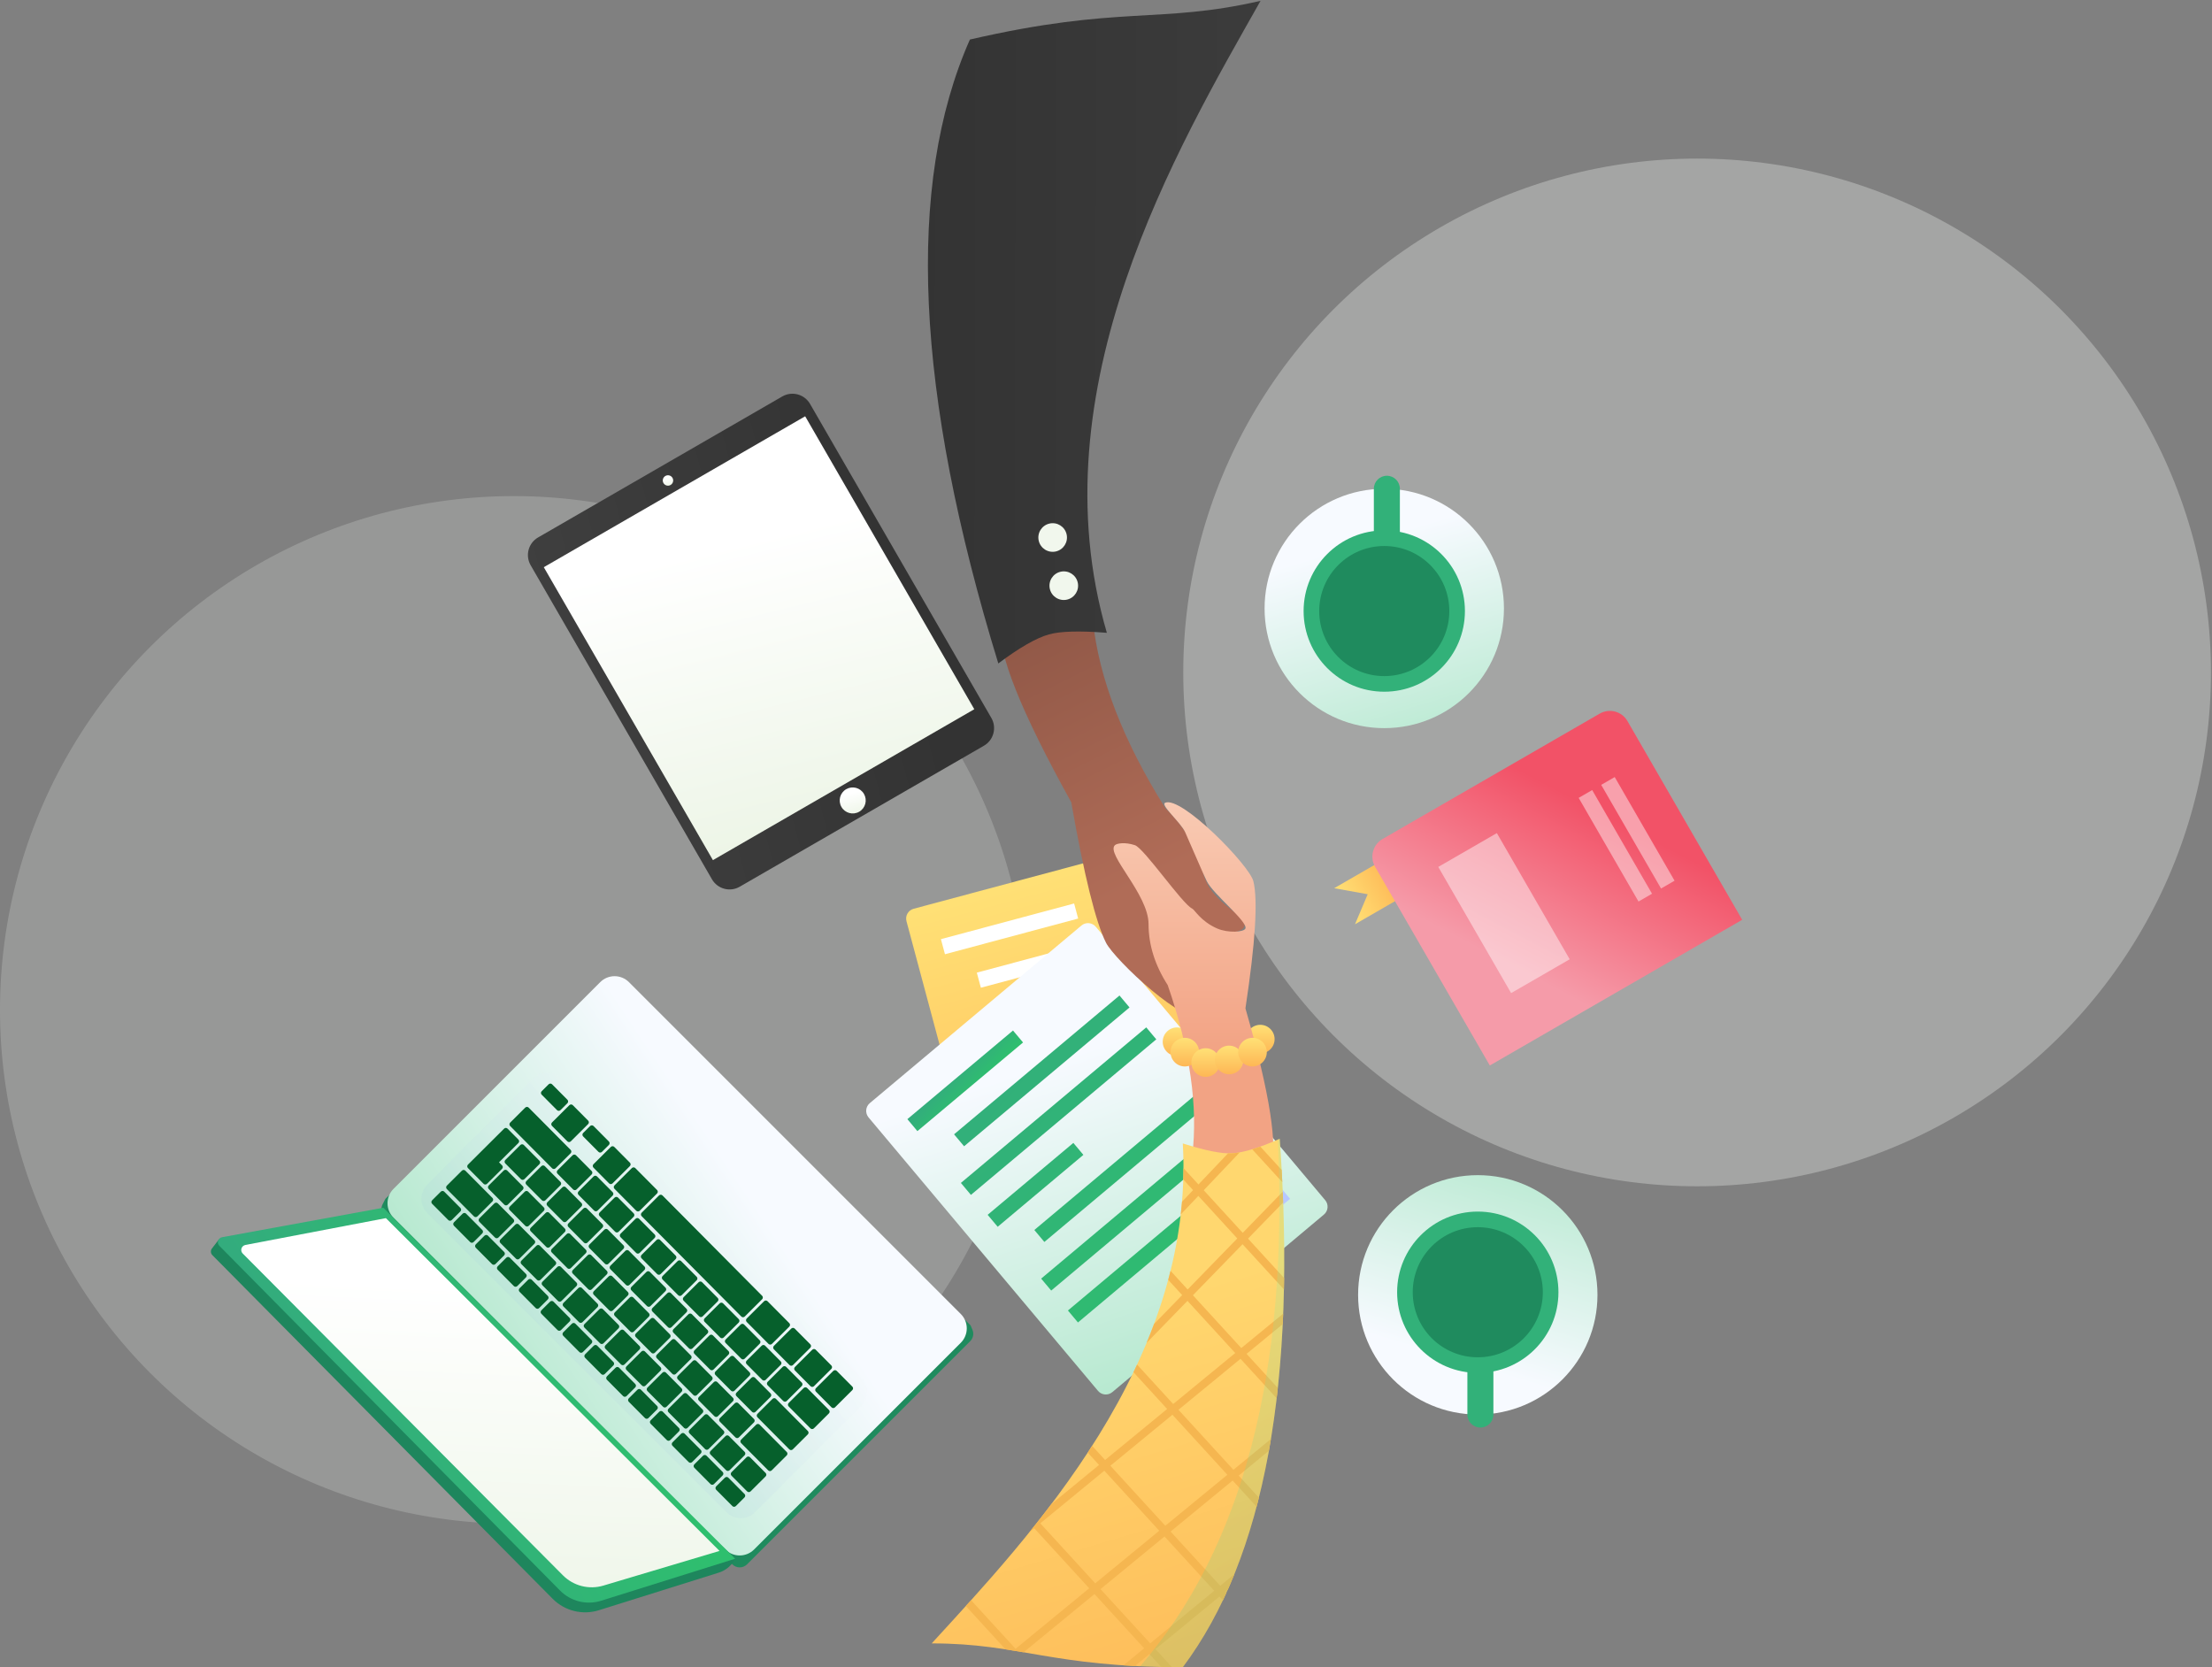 <?xml version="1.0" encoding="UTF-8"?>
<svg width="544px" height="410px" viewBox="0 0 544 410" version="1.1" xmlns="http://www.w3.org/2000/svg" xmlns:xlink="http://www.w3.org/1999/xlink">
    <rect x="0" y="0" width="544" height="410" fill="#808080" stroke="none"/>
    <!-- Generator: sketchtool 51.3 (57544) - http://www.bohemiancoding.com/sketch -->
    <title>83C1C0DA-6CD5-43C2-BA97-64A194586FB4</title>
    <desc>Created with sketchtool.</desc>
    <defs>
        <linearGradient x1="50%" y1="-10.877%" x2="50%" y2="100%" id="linearGradient-1">
            <stop stop-color="#FFE579" offset="0%"></stop>
            <stop stop-color="#FEB755" offset="100%"></stop>
        </linearGradient>
        <linearGradient x1="50%" y1="19.686%" x2="-33.812%" y2="294.476%" id="linearGradient-2">
            <stop stop-color="#F7FAFF" offset="0%"></stop>
            <stop stop-color="#2DC46A" offset="100%"></stop>
        </linearGradient>
        <linearGradient x1="17.012%" y1="-9.919%" x2="132.295%" y2="110.02%" id="linearGradient-3">
            <stop stop-color="#33AC7D" offset="0%"></stop>
            <stop stop-color="#2DC46A" offset="100%"></stop>
        </linearGradient>
        <linearGradient x1="13.183%" y1="63.035%" x2="68.879%" y2="57.737%" id="linearGradient-4">
            <stop stop-color="#925948" offset="0%"></stop>
            <stop stop-color="#B06C57" offset="100%"></stop>
        </linearGradient>
        <linearGradient x1="92.577%" y1="68.312%" x2="-38.154%" y2="23.909%" id="linearGradient-5">
            <stop stop-color="#333333" offset="0%"></stop>
            <stop stop-color="#424242" offset="100%"></stop>
        </linearGradient>
        <linearGradient x1="107.254%" y1="-120.462%" x2="38.27%" y2="-120.462%" id="linearGradient-6">
            <stop stop-color="#FAD0BA" offset="0%"></stop>
            <stop stop-color="#F2A384" offset="100%"></stop>
        </linearGradient>
        <linearGradient x1="50%" y1="32.119%" x2="67.286%" y2="115.978%" id="linearGradient-7">
            <stop stop-color="#FFD76F" offset="0%"></stop>
            <stop stop-color="#FEB856" offset="100%"></stop>
        </linearGradient>
        <linearGradient x1="50%" y1="32.119%" x2="67.286%" y2="115.978%" id="linearGradient-8">
            <stop stop-color="#84F0A8" offset="0%"></stop>
            <stop stop-color="#48B676" offset="100%"></stop>
        </linearGradient>
        <linearGradient x1="51.952%" y1="-8.256%" x2="39.295%" y2="156.337%" id="linearGradient-9">
            <stop stop-color="#F7FAFF" offset="0%"></stop>
            <stop stop-color="#6B9AD9" offset="100%"></stop>
        </linearGradient>
        <linearGradient x1="50%" y1="19.686%" x2="24.714%" y2="116.331%" id="linearGradient-10">
            <stop stop-color="#FFFFFF" offset="0%"></stop>
            <stop stop-color="#EBF4E4" offset="100%"></stop>
        </linearGradient>
        <linearGradient x1="45.815%" y1="15.16%" x2="75.941%" y2="70.686%" id="linearGradient-11">
            <stop stop-color="#F59BA9" offset="0%"></stop>
            <stop stop-color="#F25267" offset="100%"></stop>
        </linearGradient>
    </defs>
    <g id="Final" stroke="none" stroke-width="1" fill="none" fill-rule="evenodd">
        <g id="Homepage" transform="translate(-198, -1949)">
            <g id="illustration2" transform="translate(198, 1942)">
                <circle id="Background" fill="#F8FBF6" opacity="0.3" cx="417.371" cy="172.371" r="126.371"></circle>
                <circle id="Background" fill="#F8FBF6" opacity="0.2" cx="126.371" cy="255.371" r="126.371"></circle>
                <g id="Document" transform="translate(222, 212)" fill-rule="nonzero">
                    <path d="M13.549,8.112 L81.495,8.112 C82.876,8.112 83.995,9.231 83.995,10.612 L83.995,98.395 C83.995,99.776 82.876,100.895 81.495,100.895 L13.549,100.895 C12.168,100.895 11.049,99.776 11.049,98.395 L11.049,10.612 C11.049,9.231 12.168,8.112 13.549,8.112 Z" id="Document-base" fill="url(#linearGradient-1)" transform="translate(47.522, 54.503) rotate(-15) translate(-47.522, -54.503) "></path>
                    <path d="M9.402,25.964 L42.16,17.186 L43.154,20.895 L10.396,29.672 L9.402,25.964 Z M18.232,34.197 L69.533,20.451 L70.526,24.16 L19.226,37.906 L18.232,34.197 Z M52.674,88.564 L66.889,84.755 L67.883,88.464 L53.667,92.273 L52.674,88.564 Z" id="Document-base" fill="#FFFFFF"></path>
                </g>
                <g id="Document" transform="translate(212, 233)">
                    <path d="M23.787,12.591 L91.733,12.591 C93.114,12.591 94.233,13.71 94.233,15.091 L94.233,102.874 C94.233,104.255 93.114,105.374 91.733,105.374 L23.787,105.374 C22.406,105.374 21.287,104.255 21.287,102.874 L21.287,15.091 C21.287,13.71 22.406,12.591 23.787,12.591 Z" id="Document-base" fill="url(#linearGradient-2)" fill-rule="nonzero" transform="translate(57.76, 58.983) rotate(-40) translate(-57.76, -58.983) "></path>
                    <polygon id="Document-base" fill="#B7C8FF" fill-rule="nonzero" transform="translate(98.4, 72.076) rotate(-40) translate(-98.4, -72.076) " points="91.041 70.157 105.758 70.157 105.758 73.996 91.041 73.996"></polygon>
                    <polygon id="Document-base" fill="#FDC2C0" fill-rule="nonzero" transform="translate(83.695, 84.416) rotate(-40) translate(-83.695, -84.416) " points="76.336 82.496 91.053 82.496 91.053 86.335 76.336 86.335"></polygon>
                    <polygon id="Document-base" fill="url(#linearGradient-3)" transform="translate(25.374, 39.798) rotate(-40) translate(-25.374, -39.798) " points="8.417 37.879 42.331 37.879 42.331 41.718 8.417 41.718"></polygon>
                    <path d="M22.633,52.957 L63.318,18.819 L65.785,21.76 L25.101,55.898 L22.633,52.957 Z M24.312,64.913 L69.898,26.661 L72.366,29.603 L26.78,67.854 L24.312,64.913 Z M30.893,72.756 L51.971,55.07 L54.438,58.011 L33.361,75.697 L30.893,72.756 Z M42.376,76.486 L83.06,42.347 L85.528,45.288 L44.843,79.427 L42.376,76.486 Z M44.055,88.442 L89.641,50.19 L92.109,53.131 L46.523,91.383 L44.055,88.442 Z M50.636,96.284 L81.517,70.372 L83.985,73.313 L53.104,99.226 L50.636,96.284 Z" id="Document-base" fill="url(#linearGradient-3)"></path>
                </g>
                <g id="Coffee" transform="translate(334, 296)" fill-rule="nonzero">
                    <ellipse id="Coffee-base" fill="url(#linearGradient-2)" transform="translate(29.434, 29.435) rotate(-180) translate(-29.434, -29.435) " cx="29.434" cy="29.435" rx="29.434" ry="29.435"></ellipse>
                    <path d="M30.074,47.351 L30.074,47.351 C31.841,47.351 33.274,48.784 33.274,50.551 L33.274,62.069 L26.875,62.069 L26.875,50.551 C26.875,48.784 28.307,47.351 30.074,47.351 Z" id="Coffee-base" fill="#32B179" transform="translate(30.074, 54.71) rotate(-180) translate(-30.074, -54.71) "></path>
                    <ellipse id="Coffee-base" fill="#32B179" transform="translate(29.434, 28.795) rotate(-180) translate(-29.434, -28.795) " cx="29.434" cy="28.795" rx="19.836" ry="19.836"></ellipse>
                    <ellipse id="Coffee-base" fill="#1F8B5E" style="mix-blend-mode: multiply;" transform="translate(29.434, 28.795) rotate(-180) translate(-29.434, -28.795) " cx="29.434" cy="28.795" rx="15.997" ry="15.997"></ellipse>
                </g>
                <g id="Hand-man" transform="translate(210, 0)">
                    <path d="M22.439,201.658 C36.589,203.393 52.918,201.061 71.426,194.66 C77.11,191.011 82.924,189.186 88.867,189.186 C97.409,189.186 101.885,179.884 104.408,182.565 C104.916,183.105 105.355,185.386 104.408,188.272 C103.544,190.906 95.991,194.144 94.705,196.96 C94.152,198.173 98.287,199.577 100.953,200.451 C102.957,201.108 107.078,201.658 108.102,201.658 C109.126,201.658 122.188,197.109 123.182,197.109 C125.276,201.708 104.925,215.209 100.371,216.327 C94.943,217.66 83.076,217.847 64.772,216.888 C40.288,223.92 24.893,226.302 18.588,224.034 C6.879,219.821 8.339,210.26 22.439,201.658 Z" id="Hand" fill="url(#linearGradient-4)" fill-rule="nonzero" transform="translate(67.033, 203.472) scale(-1, -1) rotate(-103) translate(-67.033, -203.472) "></path>
                    <path d="M15.972,154.246 C44.012,123.607 91.36,73.865 87.765,11.306 C94.159,13.33 98.82,14.272 101.747,14.132 C104.977,13.977 109.551,12.591 115.47,9.975 C120.416,79.485 111.181,129.842 87.765,161.046 C50.089,161.046 41.36,154.246 15.972,154.246 Z" id="Sleeve" fill="url(#linearGradient-5)" transform="translate(66.368, 85.511) scale(-1, -1) rotate(-13) translate(-66.368, -85.511) "></path>
                    <ellipse id="Sleeve-buttons" fill="#F1F7ED" fill-rule="nonzero" transform="translate(51.618, 151.035) scale(-1, -1) rotate(-13) translate(-51.618, -151.035) " cx="51.618" cy="151.035" rx="3.519" ry="3.519"></ellipse>
                    <ellipse id="Sleeve-buttons" fill="#F1F7ED" fill-rule="nonzero" transform="translate(48.883, 139.188) scale(-1, -1) rotate(-13) translate(-48.883, -139.188) " cx="48.883" cy="139.188" rx="3.519" ry="3.519"></ellipse>
                </g>
                <g id="Hand-girl" transform="translate(229, 204)" fill-rule="nonzero">
                    <g id="Group" transform="translate(44.792, 0)">
                        <ellipse id="-bracelet-base" fill="url(#linearGradient-1)" cx="15.677" cy="59.189" rx="3.519" ry="3.519"></ellipse>
                        <ellipse id="-bracelet-base" fill="url(#linearGradient-1)" cx="36.153" cy="58.549" rx="3.519" ry="3.519"></ellipse>
                        <path d="M-18.799,48.564 C-6.628,50.057 7.418,48.05 23.338,42.545 C28.227,39.406 33.227,37.836 38.339,37.836 C45.687,37.836 55.578,27.259 57.748,29.565 C58.185,30.03 58.562,31.991 57.748,34.475 C57.005,36.74 43.26,46.142 42.154,48.564 C41.869,49.188 39.035,50.646 37.268,54.685 C36.083,57.393 36.347,61.363 37.268,61.664 C38.992,62.229 45.702,53.724 48.879,52.164 C51.068,51.089 55.648,49.195 60.948,46.836 C63.342,45.771 67.608,40.685 68.169,41.916 C69.97,45.872 52.796,62.656 48.879,63.617 C44.209,64.764 33.788,64.113 17.614,61.664 C-3.446,67.713 -16.688,69.762 -22.111,67.811 C-32.183,64.187 -30.927,55.963 -18.799,48.564 Z" id="Hand" fill="url(#linearGradient-6)" transform="translate(19.716, 48.88) rotate(-90) translate(-19.716, -48.88) "></path>
                        <ellipse id="-bracelet-base" fill="url(#linearGradient-1)" cx="17.597" cy="61.749" rx="3.519" ry="3.519"></ellipse>
                        <ellipse id="-bracelet-base" fill="url(#linearGradient-1)" cx="22.716" cy="64.308" rx="3.519" ry="3.519"></ellipse>
                        <ellipse id="-bracelet-base" fill="url(#linearGradient-1)" cx="28.475" cy="63.668" rx="3.519" ry="3.519"></ellipse>
                        <ellipse id="-bracelet-base" fill="url(#linearGradient-1)" cx="34.234" cy="61.749" rx="3.519" ry="3.519"></ellipse>
                    </g>
                    <path d="M0.136,207.154 C24.255,180.8 64.981,138.014 61.889,84.203 C67.389,85.944 71.398,86.754 73.915,86.634 C76.694,86.5 80.628,85.308 85.72,83.059 C89.974,142.847 82.031,186.162 61.889,213.003 C29.482,213.003 21.973,207.154 0.136,207.154 Z" id="Sleeve" fill="url(#linearGradient-7)"></path>
                    <path d="M18.28,208.613 L8.531,197.963 C8.959,197.49 9.39,197.012 9.823,196.531 L20.761,208.48 L38.869,193.602 L25.357,178.842 L24.122,179.858 C25.942,177.601 27.758,175.285 29.554,172.91 L41.288,163.269 L38.508,160.231 C38.869,159.679 39.229,159.123 39.586,158.566 L42.773,162.048 L58.038,149.506 L49.755,140.459 C50.055,139.836 50.35,139.211 50.641,138.583 L59.523,148.286 L74.783,135.747 L63.036,122.915 L52.987,133.245 C53.621,131.718 54.228,130.176 54.807,128.621 L61.737,121.496 L58.298,117.739 C58.496,117.003 58.687,116.264 58.871,115.523 L63.078,120.118 L75.287,107.566 L65.71,97.104 L61.388,101.651 C61.506,100.619 61.609,99.582 61.697,98.54 L64.411,95.684 L62.009,93.061 C62.037,92.134 62.053,91.203 62.055,90.268 L65.736,94.29 L73.008,86.639 C73.329,86.649 73.632,86.647 73.915,86.634 C74.518,86.605 75.174,86.526 75.885,86.398 L67.036,95.709 L76.628,106.187 L86.464,96.075 C86.502,96.961 86.537,97.842 86.569,98.72 L77.926,107.606 L86.804,117.304 C86.792,118.24 86.777,119.17 86.757,120.095 L76.586,108.984 L64.376,121.536 L76.268,134.527 L86.576,126.058 C86.542,126.922 86.504,127.781 86.463,128.636 L77.566,135.945 L85.257,144.346 C85.166,145.196 85.071,146.04 84.972,146.878 L76.081,137.165 L60.821,149.704 L74.332,164.463 L83.564,156.878 C83.403,157.851 83.237,158.816 83.064,159.773 L75.63,165.881 L80.603,171.314 C80.418,172.06 80.228,172.8 80.034,173.535 L74.145,167.102 L58.881,179.643 L71.097,192.988 L74.566,190.138 C74.043,191.431 73.504,192.703 72.948,193.952 L72.395,194.406 L72.629,194.662 C72.341,195.296 72.049,195.925 71.752,196.547 L70.909,195.626 L55.166,208.562 L59.219,212.99 C58.319,212.98 57.439,212.967 56.579,212.948 L53.681,209.782 L50.11,212.716 C49.143,212.667 48.203,212.611 47.287,212.551 L52.383,208.364 L40.167,195.02 L22.736,209.342 C21.244,209.088 19.768,208.842 18.28,208.613 L18.28,208.613 Z M80.95,84.978 L86.203,90.716 C86.258,91.725 86.31,92.729 86.358,93.728 L78.953,85.639 C79.588,85.446 80.254,85.226 80.95,84.978 Z M53.868,207.144 L69.611,194.208 L57.395,180.864 L41.652,193.799 L53.868,207.144 Z M72.847,165.684 L59.336,150.924 L44.071,163.466 L57.583,178.226 L72.847,165.684 Z M56.097,179.446 L42.586,164.686 L26.843,177.622 L40.354,192.381 L56.097,179.446 Z" id="Texture" fill="#F5B650"></path>
                    <path d="M85.275,83.253 C85.422,83.189 85.57,83.124 85.72,83.059 C89.974,142.847 82.031,186.162 61.889,213.003 C58.066,213.003 54.589,212.922 51.395,212.778 C76.632,183.622 87.925,140.447 85.275,83.253 Z" id="Shadow" fill="url(#linearGradient-8)" style="mix-blend-mode: multiply;" opacity="0.2"></path>
                </g>
                <g id="Macbook" transform="translate(51, 245)">
                    <path d="M101.933,3.675 L187.689,87.933 L188.15,89.011 C188.561,89.973 188.346,91.088 187.606,91.827 L132.725,146.709 C131.725,147.708 130.105,147.708 129.105,146.709 L43.553,61.156 C42.766,60.369 42.578,59.164 43.087,58.175 L43.781,56.827 L98.354,3.667 C99.351,2.696 100.941,2.699 101.933,3.675 Z" id="Macbook-base" fill="#1F8B5E"></path>
                    <path d="M57.823,32.347 L173.239,32.347 C176.001,32.347 178.239,34.586 178.239,37.347 L178.239,109.252 C178.239,112.013 176.001,114.252 173.239,114.252 L57.823,114.252 C55.061,114.252 52.823,112.013 52.823,109.252 L52.823,37.347 C52.823,34.586 55.061,32.347 57.823,32.347 Z" id="Macbook-base" fill="url(#linearGradient-2)" fill-rule="nonzero" transform="translate(115.531, 73.299) rotate(-315) translate(-115.531, -73.299) "></path>
                    <path d="M55.413,57.131 L159.391,57.131 C162.15,57.131 164.388,59.366 164.391,62.126 L164.433,98.96 C164.437,101.722 162.201,103.963 159.439,103.966 C159.437,103.966 159.435,103.966 159.433,103.966 L55.455,103.966 C52.696,103.966 50.459,101.731 50.455,98.972 L50.413,62.137 C50.41,59.376 52.646,57.135 55.407,57.131 C55.409,57.131 55.411,57.131 55.413,57.131 Z" id="Macbook-base" fill="url(#linearGradient-9)" fill-rule="nonzero" style="mix-blend-mode: multiply;" opacity="0.1" transform="translate(107.423, 80.549) rotate(-315) translate(-107.423, -80.549) "></path>
                    <path d="M146.106,100.871 L146.119,94.85 C146.12,94.518 146.383,94.249 146.708,94.251 L152.084,94.269 C152.408,94.27 152.671,94.541 152.67,94.872 L152.657,100.893 C152.656,101.225 152.392,101.494 152.068,101.492 L146.692,101.474 C146.367,101.473 146.105,101.202 146.106,100.871 Z M53.985,65.242 C53.985,64.91 54.249,64.641 54.573,64.642 L60.047,64.661 C60.372,64.662 60.634,64.933 60.633,65.265 L60.622,70.482 C60.621,70.814 60.358,71.083 60.033,71.082 L54.559,71.063 C54.235,71.062 53.972,70.792 53.973,70.459 L53.985,65.242 Z M61.318,65.267 C61.318,64.935 61.582,64.666 61.906,64.667 L67.38,64.686 C67.705,64.687 67.967,64.957 67.966,65.29 L67.955,70.507 C67.954,70.839 67.691,71.108 67.366,71.107 L61.892,71.088 C61.568,71.087 61.305,70.816 61.306,70.484 L61.318,65.267 Z M65.408,72.605 C65.409,72.272 65.672,72.004 65.996,72.005 L71.471,72.024 C71.795,72.025 72.057,72.295 72.056,72.627 L72.045,77.845 C72.044,78.177 71.781,78.446 71.456,78.445 L65.982,78.426 C65.658,78.425 65.395,78.154 65.396,77.822 L65.408,72.605 Z M72.741,72.63 C72.741,72.297 73.005,72.029 73.329,72.03 L78.804,72.048 C79.128,72.049 79.39,72.32 79.389,72.652 L79.378,77.869 C79.377,78.202 79.114,78.47 78.789,78.469 L73.315,78.451 C72.991,78.45 72.728,78.179 72.729,77.847 L72.741,72.63 Z M80.074,72.655 C80.074,72.322 80.338,72.054 80.662,72.055 L86.137,72.073 C86.461,72.074 86.723,72.345 86.722,72.677 L86.711,77.894 C86.71,78.227 86.447,78.495 86.122,78.494 L80.648,78.476 C80.324,78.475 80.061,78.204 80.062,77.872 L80.074,72.655 Z M87.407,72.679 C87.407,72.347 87.671,72.078 87.995,72.08 L93.469,72.098 C93.794,72.099 94.056,72.37 94.055,72.702 L94.044,77.919 C94.043,78.252 93.78,78.52 93.455,78.519 L87.981,78.501 C87.657,78.499 87.394,78.229 87.395,77.897 L87.407,72.679 Z M94.74,72.704 C94.74,72.372 95.004,72.103 95.328,72.104 L100.802,72.123 C101.127,72.124 101.389,72.395 101.388,72.727 L101.377,77.944 C101.376,78.276 101.113,78.545 100.788,78.544 L95.314,78.525 C94.99,78.524 94.727,78.254 94.728,77.922 L94.74,72.704 Z M102.073,72.729 C102.073,72.397 102.337,72.128 102.661,72.129 L108.135,72.148 C108.46,72.149 108.722,72.42 108.721,72.752 L108.71,77.969 C108.709,78.301 108.446,78.57 108.121,78.569 L102.647,78.55 C102.322,78.549 102.06,78.279 102.061,77.946 L102.073,72.729 Z M109.406,72.754 C109.406,72.422 109.67,72.153 109.994,72.154 L115.468,72.173 C115.793,72.174 116.055,72.444 116.054,72.777 L116.042,77.994 C116.042,78.326 115.778,78.595 115.454,78.594 L109.98,78.575 C109.655,78.574 109.393,78.303 109.394,77.971 L109.406,72.754 Z M116.739,72.779 C116.739,72.446 117.003,72.178 117.327,72.179 L122.801,72.198 C123.126,72.199 123.388,72.469 123.387,72.801 L123.375,78.019 C123.375,78.351 123.111,78.62 122.787,78.619 L117.313,78.6 C116.988,78.599 116.726,78.328 116.727,77.996 L116.739,72.779 Z M68.651,65.292 C68.651,64.959 68.915,64.691 69.239,64.692 L74.713,64.711 C75.038,64.712 75.3,64.982 75.299,65.314 L75.288,70.532 C75.287,70.864 75.024,71.133 74.699,71.132 L69.225,71.113 C68.9,71.112 68.638,70.841 68.639,70.509 L68.651,65.292 Z M75.984,65.317 C75.984,64.984 76.248,64.716 76.572,64.717 L82.046,64.735 C82.371,64.736 82.633,65.007 82.632,65.339 L82.621,70.556 C82.62,70.889 82.356,71.157 82.032,71.156 L76.558,71.138 C76.233,71.137 75.971,70.866 75.972,70.534 L75.984,65.317 Z M83.317,65.342 C83.317,65.009 83.581,64.741 83.905,64.742 L89.379,64.76 C89.704,64.761 89.966,65.032 89.965,65.364 L89.953,70.581 C89.953,70.914 89.689,71.182 89.365,71.181 L83.891,71.163 C83.566,71.162 83.304,70.891 83.305,70.559 L83.317,65.342 Z M90.65,65.366 C90.65,65.034 90.914,64.765 91.238,64.767 L96.712,64.785 C97.037,64.786 97.299,65.057 97.298,65.389 L97.286,70.606 C97.286,70.939 97.022,71.207 96.698,71.206 L91.224,71.188 C90.899,71.186 90.637,70.916 90.638,70.584 L90.65,65.366 Z M97.982,65.391 C97.983,65.059 98.247,64.79 98.571,64.791 L104.045,64.81 C104.37,64.811 104.632,65.082 104.631,65.414 L104.619,70.631 C104.619,70.963 104.355,71.232 104.031,71.231 L98.557,71.212 C98.232,71.211 97.97,70.941 97.971,70.608 L97.982,65.391 Z M105.315,65.416 C105.316,65.084 105.579,64.815 105.904,64.816 L111.378,64.835 C111.703,64.836 111.965,65.107 111.964,65.439 L111.952,70.656 C111.952,70.988 111.688,71.257 111.364,71.256 L105.89,71.237 C105.565,71.236 105.303,70.965 105.304,70.633 L105.315,65.416 Z M112.648,65.441 C112.649,65.109 112.912,64.84 113.237,64.841 L118.711,64.86 C119.035,64.861 119.298,65.131 119.297,65.464 L119.285,70.681 C119.285,71.013 119.021,71.282 118.697,71.281 L113.223,71.262 C112.898,71.261 112.636,70.99 112.637,70.658 L112.648,65.441 Z M119.981,65.466 C119.982,65.133 120.245,64.865 120.57,64.866 L126.044,64.885 C126.368,64.886 126.631,65.156 126.63,65.488 L126.618,70.706 C126.618,71.038 126.354,71.307 126.03,71.306 L120.556,71.287 C120.231,71.286 119.969,71.015 119.97,70.683 L119.981,65.466 Z M53.968,72.566 C53.969,72.234 54.232,71.965 54.556,71.966 L64.041,71.998 C64.364,71.999 64.626,72.27 64.626,72.602 L64.614,77.819 C64.613,78.152 64.35,78.42 64.026,78.419 L54.542,78.387 C54.218,78.386 53.956,78.115 53.957,77.783 L53.968,72.566 Z M53.996,60.125 C53.997,59.793 54.26,59.524 54.584,59.526 L60.255,59.545 C60.579,59.546 60.841,59.817 60.84,60.148 L60.833,63.159 C60.833,63.491 60.569,63.76 60.246,63.759 L54.575,63.739 C54.251,63.738 53.989,63.467 53.989,63.136 L53.996,60.125 Z M61.622,60.151 C61.623,59.819 61.887,59.55 62.21,59.551 L67.881,59.571 C68.205,59.572 68.467,59.843 68.466,60.174 L68.46,63.185 C68.459,63.517 68.195,63.785 67.872,63.784 L62.201,63.765 C61.877,63.764 61.615,63.493 61.616,63.162 L61.622,60.151 Z M69.249,60.177 C69.249,59.845 69.513,59.576 69.836,59.577 L75.508,59.596 C75.832,59.598 76.094,59.868 76.093,60.2 L76.086,63.211 C76.085,63.543 75.822,63.811 75.498,63.81 L69.827,63.791 C69.503,63.79 69.241,63.519 69.242,63.188 L69.249,60.177 Z M76.875,60.203 C76.876,59.87 77.139,59.602 77.463,59.603 L83.134,59.622 C83.458,59.623 83.72,59.894 83.719,60.226 L83.712,63.237 C83.712,63.569 83.448,63.837 83.125,63.836 L77.453,63.817 C77.129,63.816 76.868,63.545 76.868,63.213 L76.875,60.203 Z M84.501,60.228 C84.502,59.896 84.766,59.628 85.089,59.629 L90.76,59.648 C91.084,59.649 91.346,59.92 91.345,60.252 L91.339,63.262 C91.338,63.595 91.074,63.863 90.751,63.862 L85.08,63.843 C84.756,63.842 84.494,63.571 84.495,63.239 L84.501,60.228 Z M92.128,60.254 C92.128,59.922 92.392,59.654 92.715,59.655 L98.386,59.674 C98.71,59.675 98.972,59.946 98.972,60.277 L98.965,63.288 C98.964,63.62 98.701,63.889 98.377,63.888 L92.706,63.869 C92.382,63.867 92.12,63.597 92.121,63.265 L92.128,60.254 Z M99.754,60.28 C99.755,59.948 100.018,59.68 100.342,59.681 L106.013,59.7 C106.337,59.701 106.599,59.972 106.598,60.303 L106.591,63.314 C106.59,63.646 106.327,63.915 106.003,63.914 L100.332,63.894 C100.008,63.893 99.746,63.622 99.747,63.291 L99.754,60.28 Z M107.38,60.306 C107.381,59.974 107.645,59.705 107.968,59.706 L113.639,59.726 C113.963,59.727 114.225,59.998 114.224,60.329 L114.217,63.34 C114.217,63.672 113.953,63.941 113.63,63.939 L107.959,63.92 C107.635,63.919 107.373,63.648 107.373,63.317 L107.38,60.306 Z M115.006,60.332 C115.007,60 115.271,59.731 115.594,59.732 L121.265,59.752 C121.589,59.753 121.851,60.024 121.85,60.355 L121.844,63.366 C121.843,63.698 121.579,63.966 121.256,63.965 L115.585,63.946 C115.261,63.945 114.999,63.674 115,63.343 L115.006,60.332 Z M122.633,60.358 C122.633,60.025 122.897,59.757 123.221,59.758 L128.892,59.777 C129.216,59.778 129.478,60.049 129.477,60.381 L129.47,63.392 C129.469,63.724 129.206,63.992 128.882,63.991 L123.211,63.972 C122.887,63.971 122.625,63.7 122.626,63.368 L122.633,60.358 Z M159.954,72.925 L159.926,85.466 C159.925,85.799 159.662,86.068 159.338,86.066 L155.525,86.053 C155.201,86.052 154.939,85.782 154.94,85.449 L154.955,78.728 L153.88,78.724 C153.555,78.723 153.293,78.452 153.294,78.12 L153.306,72.903 C153.306,72.57 153.57,72.302 153.894,72.303 L159.368,72.321 C159.693,72.323 159.955,72.593 159.954,72.925 Z M125.62,80.133 C125.62,79.801 125.884,79.532 126.208,79.533 L131.682,79.552 C132.007,79.553 132.269,79.823 132.268,80.156 L132.256,85.373 C132.256,85.705 131.992,85.974 131.668,85.973 L126.194,85.954 C125.869,85.953 125.607,85.682 125.608,85.35 L125.62,80.133 Z M132.953,80.158 C132.953,79.825 133.217,79.557 133.541,79.558 L139.015,79.576 C139.34,79.578 139.602,79.848 139.601,80.18 L139.589,85.398 C139.589,85.73 139.325,85.999 139.001,85.997 L133.527,85.979 C133.202,85.978 132.94,85.707 132.941,85.375 L132.953,80.158 Z M140.285,80.183 C140.286,79.85 140.549,79.582 140.874,79.583 L146.348,79.601 C146.673,79.602 146.935,79.873 146.934,80.205 L146.922,85.422 C146.922,85.755 146.658,86.023 146.334,86.022 L140.86,86.004 C140.535,86.003 140.273,85.732 140.274,85.4 L140.285,80.183 Z M147.618,80.208 C147.619,79.875 147.882,79.607 148.207,79.608 L153.681,79.626 C154.005,79.627 154.268,79.898 154.267,80.23 L154.255,85.447 C154.255,85.78 153.991,86.048 153.667,86.047 L148.193,86.029 C147.868,86.028 147.606,85.757 147.607,85.425 L147.618,80.208 Z M131.551,94.801 C131.552,94.469 131.815,94.2 132.139,94.201 L137.614,94.22 C137.938,94.221 138.2,94.492 138.2,94.824 L138.186,100.843 C138.185,101.176 137.922,101.444 137.598,101.443 L132.123,101.425 C131.799,101.424 131.537,101.153 131.538,100.821 L131.551,94.801 Z M138.876,98.437 C138.877,98.105 139.14,97.837 139.464,97.838 L144.841,97.856 C145.165,97.857 145.427,98.128 145.427,98.46 L145.421,100.868 C145.421,101.201 145.157,101.469 144.833,101.468 L139.456,101.45 C139.132,101.449 138.87,101.178 138.871,100.846 L138.876,98.437 Z M153.346,98.486 C153.347,98.154 153.611,97.886 153.935,97.887 L159.311,97.905 C159.636,97.906 159.898,98.177 159.897,98.509 L159.892,100.917 C159.891,101.25 159.628,101.518 159.303,101.517 L153.927,101.499 C153.602,101.498 153.34,101.227 153.341,100.895 L153.346,98.486 Z M122.067,94.769 C122.068,94.437 122.331,94.168 122.655,94.169 L130.281,94.195 C130.605,94.196 130.867,94.467 130.867,94.799 L130.853,100.819 C130.852,101.151 130.59,101.42 130.265,101.419 L122.639,101.393 C122.315,101.392 122.053,101.121 122.054,100.789 L122.067,94.769 Z M144.082,87.52 C144.083,87.187 144.346,86.919 144.67,86.92 L159.336,86.969 C159.66,86.97 159.922,87.241 159.921,87.573 L159.91,92.79 C159.909,93.123 159.646,93.391 159.322,93.39 L144.656,93.341 C144.332,93.34 144.07,93.069 144.071,92.737 L144.082,87.52 Z M129.416,87.47 C129.417,87.137 129.68,86.869 130.005,86.87 L135.479,86.889 C135.803,86.89 136.066,87.16 136.065,87.492 L136.053,92.71 C136.053,93.042 135.789,93.311 135.465,93.31 L129.99,93.291 C129.666,93.29 129.404,93.019 129.405,92.687 L129.416,87.47 Z M136.749,87.495 C136.75,87.162 137.013,86.894 137.338,86.895 L142.812,86.913 C143.136,86.914 143.399,87.185 143.398,87.517 L143.386,92.734 C143.385,93.067 143.122,93.335 142.798,93.334 L137.323,93.316 C136.999,93.315 136.737,93.044 136.738,92.712 L136.749,87.495 Z M124.072,72.804 C124.072,72.471 124.336,72.203 124.66,72.204 L130.134,72.222 C130.459,72.223 130.721,72.494 130.72,72.826 L130.708,78.043 C130.708,78.376 130.444,78.644 130.12,78.643 L124.646,78.625 C124.321,78.624 124.059,78.353 124.06,78.021 L124.072,72.804 Z M131.404,72.829 C131.405,72.496 131.669,72.228 131.993,72.229 L137.467,72.247 C137.792,72.248 138.054,72.519 138.053,72.851 L138.041,78.068 C138.041,78.401 137.777,78.669 137.453,78.668 L131.979,78.65 C131.654,78.649 131.392,78.378 131.393,78.046 L131.404,72.829 Z M138.737,72.853 C138.738,72.521 139.001,72.252 139.326,72.254 L144.8,72.272 C145.124,72.273 145.387,72.544 145.386,72.876 L145.374,78.093 C145.374,78.426 145.11,78.694 144.786,78.693 L139.312,78.675 C138.987,78.673 138.725,78.403 138.726,78.071 L138.737,72.853 Z M146.07,72.878 C146.071,72.546 146.334,72.277 146.659,72.278 L152.133,72.297 C152.457,72.298 152.72,72.569 152.719,72.901 L152.707,78.118 C152.707,78.45 152.443,78.719 152.119,78.718 L146.645,78.699 C146.32,78.698 146.058,78.428 146.059,78.095 L146.07,72.878 Z M127.314,65.491 C127.315,65.158 127.578,64.89 127.903,64.891 L133.377,64.909 C133.701,64.91 133.964,65.181 133.963,65.513 L133.951,70.73 C133.951,71.063 133.687,71.331 133.363,71.33 L127.888,71.312 C127.564,71.311 127.302,71.04 127.303,70.708 L127.314,65.491 Z M134.647,65.516 C134.648,65.183 134.911,64.915 135.236,64.916 L140.71,64.934 C141.034,64.935 141.297,65.206 141.296,65.538 L141.284,70.755 C141.284,71.088 141.02,71.356 140.696,71.355 L135.221,71.337 C134.897,71.336 134.635,71.065 134.636,70.733 L134.647,65.516 Z M141.98,65.54 C141.981,65.208 142.244,64.939 142.569,64.941 L148.043,64.959 C148.367,64.96 148.63,65.231 148.629,65.563 L148.617,70.78 C148.616,71.113 148.353,71.381 148.029,71.38 L142.554,71.362 C142.23,71.36 141.968,71.09 141.969,70.758 L141.98,65.54 Z M149.313,65.565 C149.314,65.233 149.577,64.964 149.901,64.965 L159.386,64.998 C159.709,64.999 159.971,65.269 159.971,65.601 L159.959,70.819 C159.958,71.151 159.695,71.42 159.371,71.419 L149.887,71.386 C149.563,71.385 149.301,71.115 149.302,70.782 L149.313,65.565 Z M130.259,60.384 C130.26,60.051 130.523,59.783 130.847,59.784 L136.518,59.803 C136.842,59.804 137.104,60.075 137.103,60.407 L137.096,63.418 C137.096,63.75 136.832,64.018 136.509,64.017 L130.837,63.998 C130.513,63.997 130.252,63.726 130.252,63.394 L130.259,60.384 Z M137.885,60.409 C137.886,60.077 138.15,59.809 138.473,59.81 L144.144,59.829 C144.468,59.83 144.73,60.101 144.729,60.433 L144.723,63.443 C144.722,63.776 144.458,64.044 144.135,64.043 L138.464,64.024 C138.14,64.023 137.878,63.752 137.879,63.42 L137.885,60.409 Z M145.512,60.435 C145.512,60.103 145.776,59.835 146.099,59.836 L151.77,59.855 C152.094,59.856 152.356,60.127 152.356,60.458 L152.349,63.469 C152.348,63.801 152.085,64.07 151.761,64.069 L146.09,64.049 C145.766,64.048 145.504,63.778 145.505,63.446 L145.512,60.435 Z M153.138,60.461 C153.139,60.129 153.402,59.86 153.726,59.862 L159.397,59.881 C159.721,59.882 159.983,60.153 159.982,60.484 L159.975,63.495 C159.974,63.827 159.711,64.096 159.387,64.095 L153.716,64.075 C153.392,64.074 153.13,63.803 153.131,63.472 L153.138,60.461 Z M66.956,79.934 C66.957,79.602 67.22,79.333 67.544,79.334 L73.019,79.353 C73.343,79.354 73.605,79.625 73.604,79.957 L73.593,85.174 C73.592,85.506 73.329,85.775 73.004,85.774 L67.53,85.755 C67.206,85.754 66.943,85.483 66.944,85.151 L66.956,79.934 Z M74.289,79.959 C74.29,79.627 74.553,79.358 74.877,79.359 L80.352,79.378 C80.676,79.379 80.938,79.649 80.937,79.982 L80.926,85.199 C80.925,85.531 80.662,85.8 80.337,85.799 L74.863,85.78 C74.539,85.779 74.276,85.508 74.277,85.176 L74.289,79.959 Z M81.622,79.984 C81.622,79.651 81.886,79.383 82.21,79.384 L87.685,79.403 C88.009,79.404 88.271,79.674 88.27,80.006 L88.259,85.224 C88.258,85.556 87.995,85.825 87.67,85.824 L82.196,85.805 C81.872,85.804 81.609,85.533 81.61,85.201 L81.622,79.984 Z M88.955,80.009 C88.955,79.676 89.219,79.408 89.543,79.409 L95.018,79.427 C95.342,79.428 95.604,79.699 95.603,80.031 L95.592,85.248 C95.591,85.581 95.328,85.849 95.003,85.848 L89.529,85.83 C89.205,85.829 88.942,85.558 88.943,85.226 L88.955,80.009 Z M96.288,80.034 C96.288,79.701 96.552,79.433 96.876,79.434 L102.35,79.452 C102.675,79.453 102.937,79.724 102.936,80.056 L102.925,85.273 C102.924,85.606 102.661,85.874 102.336,85.873 L96.862,85.855 C96.538,85.854 96.275,85.583 96.276,85.251 L96.288,80.034 Z M110.954,80.083 C110.954,79.751 111.218,79.482 111.542,79.483 L117.016,79.502 C117.341,79.503 117.603,79.774 117.602,80.106 L117.591,85.323 C117.59,85.655 117.327,85.924 117.002,85.923 L111.528,85.904 C111.203,85.903 110.941,85.633 110.942,85.3 L110.954,80.083 Z M118.287,80.108 C118.287,79.776 118.551,79.507 118.875,79.508 L124.349,79.527 C124.674,79.528 124.936,79.799 124.935,80.131 L124.923,85.348 C124.923,85.68 124.659,85.949 124.335,85.948 L118.861,85.929 C118.536,85.928 118.274,85.657 118.275,85.325 L118.287,80.108 Z M53.919,94.538 C53.92,94.206 54.183,93.937 54.508,93.938 L59.982,93.957 C60.306,93.958 60.569,94.229 60.568,94.561 L60.554,100.58 C60.554,100.913 60.29,101.181 59.966,101.18 L54.492,101.162 C54.167,101.161 53.905,100.89 53.906,100.558 L53.919,94.538 Z M61.252,94.563 C61.253,94.23 61.516,93.962 61.841,93.963 L67.315,93.981 C67.639,93.983 67.902,94.253 67.901,94.585 L67.887,100.605 C67.887,100.938 67.623,101.206 67.299,101.205 L61.825,101.187 C61.5,101.185 61.238,100.915 61.239,100.583 L61.252,94.563 Z M68.585,94.588 C68.586,94.255 68.849,93.987 69.174,93.988 L74.648,94.006 C74.972,94.007 75.235,94.278 75.234,94.61 L75.22,100.63 C75.22,100.962 74.956,101.231 74.632,101.23 L69.158,101.211 C68.833,101.21 68.571,100.939 68.572,100.607 L68.585,94.588 Z M53.952,79.89 C53.953,79.558 54.216,79.289 54.54,79.29 L65.686,79.328 C66.01,79.329 66.272,79.6 66.271,79.932 L66.26,85.149 C66.259,85.481 65.995,85.75 65.671,85.749 L54.526,85.711 C54.202,85.71 53.94,85.439 53.94,85.107 L53.952,79.89 Z M78.086,87.296 C78.086,86.963 78.35,86.695 78.674,86.696 L84.148,86.715 C84.473,86.716 84.735,86.986 84.734,87.318 L84.722,92.536 C84.722,92.868 84.458,93.137 84.134,93.136 L78.66,93.117 C78.335,93.116 78.073,92.845 78.074,92.513 L78.086,87.296 Z M85.419,87.321 C85.419,86.988 85.683,86.72 86.007,86.721 L91.481,86.739 C91.806,86.74 92.068,87.011 92.067,87.343 L92.055,92.56 C92.055,92.893 91.791,93.161 91.467,93.16 L85.993,93.142 C85.668,93.141 85.406,92.87 85.407,92.538 L85.419,87.321 Z M85.402,94.645 C85.403,94.312 85.666,94.044 85.991,94.045 L120.797,94.163 C121.121,94.164 121.383,94.435 121.383,94.767 L121.369,100.786 C121.368,101.119 121.105,101.387 120.781,101.386 L85.975,101.268 C85.65,101.267 85.388,100.996 85.389,100.664 L85.402,94.645 Z M92.752,87.346 C92.752,87.013 93.016,86.745 93.34,86.746 L98.814,86.764 C99.139,86.765 99.401,87.036 99.4,87.368 L99.388,92.585 C99.388,92.918 99.124,93.186 98.8,93.185 L93.326,93.167 C93.001,93.166 92.739,92.895 92.74,92.563 L92.752,87.346 Z M100.084,87.37 C100.085,87.038 100.348,86.769 100.673,86.771 L106.147,86.789 C106.472,86.79 106.734,87.061 106.733,87.393 L106.721,92.61 C106.721,92.943 106.457,93.211 106.133,93.21 L100.659,93.192 C100.334,93.19 100.072,92.92 100.073,92.588 L100.084,87.37 Z M107.417,87.395 C107.418,87.063 107.681,86.794 108.006,86.795 L113.48,86.814 C113.804,86.815 114.067,87.086 114.066,87.418 L114.054,92.635 C114.054,92.967 113.79,93.236 113.466,93.235 L107.992,93.216 C107.667,93.215 107.405,92.945 107.406,92.612 L107.417,87.395 Z M114.75,87.42 C114.751,87.088 115.014,86.819 115.339,86.82 L120.813,86.839 C121.137,86.84 121.4,87.111 121.399,87.443 L121.387,92.66 C121.387,92.992 121.123,93.261 120.799,93.26 L115.325,93.241 C115,93.24 114.738,92.969 114.739,92.637 L114.75,87.42 Z M122.083,87.445 C122.084,87.113 122.347,86.844 122.672,86.845 L128.146,86.864 C128.47,86.865 128.733,87.135 128.732,87.468 L128.72,92.685 C128.72,93.017 128.456,93.286 128.132,93.285 L122.657,93.266 C122.333,93.265 122.071,92.994 122.072,92.662 L122.083,87.445 Z M70.753,87.271 C70.753,86.939 71.017,86.67 71.341,86.671 L76.815,86.69 C77.14,86.691 77.402,86.961 77.401,87.294 L77.39,92.511 C77.389,92.843 77.126,93.112 76.801,93.111 L71.327,93.092 C71.002,93.091 70.74,92.82 70.741,92.488 L70.753,87.271 Z M63.42,87.246 C63.42,86.914 63.684,86.645 64.008,86.646 L69.482,86.665 C69.807,86.666 70.069,86.937 70.068,87.269 L70.057,92.486 C70.056,92.818 69.793,93.087 69.468,93.086 L63.994,93.067 C63.67,93.066 63.407,92.796 63.408,92.463 L63.42,87.246 Z M103.621,80.058 C103.621,79.726 103.885,79.457 104.209,79.459 L109.683,79.477 C110.008,79.478 110.27,79.749 110.269,80.081 L110.258,85.298 C110.257,85.631 109.994,85.899 109.669,85.898 L104.195,85.88 C103.871,85.878 103.608,85.608 103.609,85.276 L103.621,80.058 Z M53.936,87.214 C53.936,86.882 54.199,86.613 54.524,86.614 L62.15,86.64 C62.474,86.641 62.736,86.912 62.735,87.244 L62.724,92.461 C62.723,92.793 62.46,93.062 62.136,93.061 L54.509,93.035 C54.185,93.034 53.923,92.763 53.924,92.431 L53.936,87.214 Z M75.918,94.613 C75.919,94.28 76.182,94.012 76.506,94.013 L84.132,94.038 C84.456,94.04 84.719,94.31 84.718,94.642 L84.704,100.662 C84.704,100.995 84.441,101.263 84.116,101.262 L76.49,101.236 C76.166,101.235 75.904,100.964 75.905,100.632 L75.918,94.613 Z" id="Macbook-base" fill="#06602C" transform="translate(106.944, 80.521) rotate(-135) translate(-106.944, -80.521) "></path>
                    <path d="M45.819,35.413 L48.566,35.003 L79.518,60.249 L85.407,179.683 L85.407,179.683 C83.662,180.289 81.745,180.165 80.093,179.338 L52.461,165.504 C48.698,163.621 46.302,159.794 46.249,155.586 L44.753,36.665 C44.745,36.04 45.2,35.505 45.819,35.413 Z" id="Macbook-base" fill="#1E865D" transform="translate(65.08, 107.533) rotate(-44) translate(-65.08, -107.533) "></path>
                    <path d="M48.978,34.234 L82.54,56.563 L84.826,178.77 L53.936,163.305 C50.588,161.629 48.456,158.223 48.413,154.479 L47.035,35.289 C47.027,34.599 47.58,34.033 48.271,34.025 C48.522,34.022 48.768,34.095 48.978,34.234 Z" id="Macbook-base" fill="url(#linearGradient-3)" transform="translate(65.931, 106.398) rotate(-44) translate(-65.931, -106.398) "></path>
                    <path d="M52.049,38.926 L81.485,58.181 L83.66,174.055 L57.184,160.342 C53.914,158.648 51.839,155.294 51.784,151.612 L50.115,39.991 C50.104,39.301 50.656,38.733 51.346,38.723 C51.595,38.719 51.84,38.79 52.049,38.926 Z" id="Macbook-base" fill="url(#linearGradient-10)" fill-rule="nonzero" transform="translate(66.887, 106.389) rotate(-44) translate(-66.887, -106.389) "></path>
                </g>
                <g id="Book" transform="translate(328, 180)" fill-rule="nonzero">
                    <polygon id="Book-base" fill="url(#linearGradient-1)" transform="translate(8.775, 46.346) rotate(-120) translate(-8.775, -46.346) " points="3.656 39.307 8.488 45.706 13.894 39.307 13.894 53.384 3.656 53.384"></polygon>
                    <path d="M23.354,8.683 L79.782,8.683 C82.544,8.683 84.782,10.921 84.782,13.683 L84.782,75.35 C84.782,78.111 82.544,80.35 79.782,80.35 L23.354,80.35 L23.354,8.683 Z" id="Book-base" fill="url(#linearGradient-11)" transform="translate(54.068, 44.516) rotate(-120) translate(-54.068, -44.516) "></path>
                    <polygon id="Book-base" fill="#FFFFFF" opacity="0.45" transform="translate(41.877, 51.555) rotate(-120) translate(-41.877, -51.555) " points="23.96 43.236 59.793 43.236 59.793 59.873 23.96 59.873"></polygon>
                    <polygon id="Book-base" fill="#FFFFFF" opacity="0.45" transform="translate(69.265, 35.004) rotate(-120) translate(-69.265, -35.004) " points="54.547 33.084 83.982 33.084 83.982 36.923 54.547 36.923"></polygon>
                    <polygon id="Book-base" fill="#FFFFFF" opacity="0.45" transform="translate(74.806, 31.804) rotate(-120) translate(-74.806, -31.804) " points="60.089 29.885 89.523 29.885 89.523 33.724 60.089 33.724"></polygon>
                </g>
                <g id="Ipad" transform="translate(128, 102)">
                    <path d="M24.48,13.192 L93.825,13.192 C96.587,13.192 98.825,15.431 98.825,18.192 L98.825,107.374 C98.825,110.136 96.587,112.374 93.825,112.374 L24.48,112.374 C21.719,112.374 19.48,110.136 19.48,107.374 L19.48,18.192 C19.48,15.431 21.719,13.192 24.48,13.192 Z" id="Ipad-base" fill="url(#linearGradient-5)" transform="translate(59.153, 62.783) rotate(-30) translate(-59.153, -62.783) "></path>
                    <ellipse id="Ipad-base" fill="url(#linearGradient-10)" fill-rule="nonzero" transform="translate(81.709, 101.851) rotate(-30) translate(-81.709, -101.851) " cx="81.709" cy="101.851" rx="3.199" ry="3.199"></ellipse>
                    <ellipse id="Ipad-base" fill="url(#linearGradient-10)" fill-rule="nonzero" transform="translate(36.277, 23.161) rotate(-30) translate(-36.277, -23.161) " cx="36.277" cy="23.161" rx="1.28" ry="1.28"></ellipse>
                    <polygon id="Ipad-base" fill="url(#linearGradient-10)" fill-rule="nonzero" transform="translate(58.673, 61.952) rotate(-30) translate(-58.673, -61.952) " points="21.56 20.36 95.786 20.36 95.786 103.545 21.56 103.545"></polygon>
                </g>
                <g id="Coffee" transform="translate(340.5, 154.569) scale(1, -1) translate(-340.5, -154.569) translate(311, 123.069)" fill-rule="nonzero">
                    <ellipse id="Coffee-base" fill="url(#linearGradient-2)" transform="translate(29.434, 29.435) rotate(-180) translate(-29.434, -29.435) " cx="29.434" cy="29.435" rx="29.434" ry="29.435"></ellipse>
                    <path d="M30.074,47.351 L30.074,47.351 C31.841,47.351 33.274,48.784 33.274,50.551 L33.274,62.069 L26.875,62.069 L26.875,50.551 C26.875,48.784 28.307,47.351 30.074,47.351 Z" id="Coffee-base" fill="#32B179" transform="translate(30.074, 54.71) rotate(-180) translate(-30.074, -54.71) "></path>
                    <ellipse id="Coffee-base" fill="#32B179" transform="translate(29.434, 28.795) rotate(-180) translate(-29.434, -28.795) " cx="29.434" cy="28.795" rx="19.836" ry="19.836"></ellipse>
                    <ellipse id="Coffee-base" fill="#1F8B5E" style="mix-blend-mode: multiply;" transform="translate(29.434, 28.795) rotate(-180) translate(-29.434, -28.795) " cx="29.434" cy="28.795" rx="15.997" ry="15.997"></ellipse>
                </g>
            </g>
        </g>
    </g>
</svg>